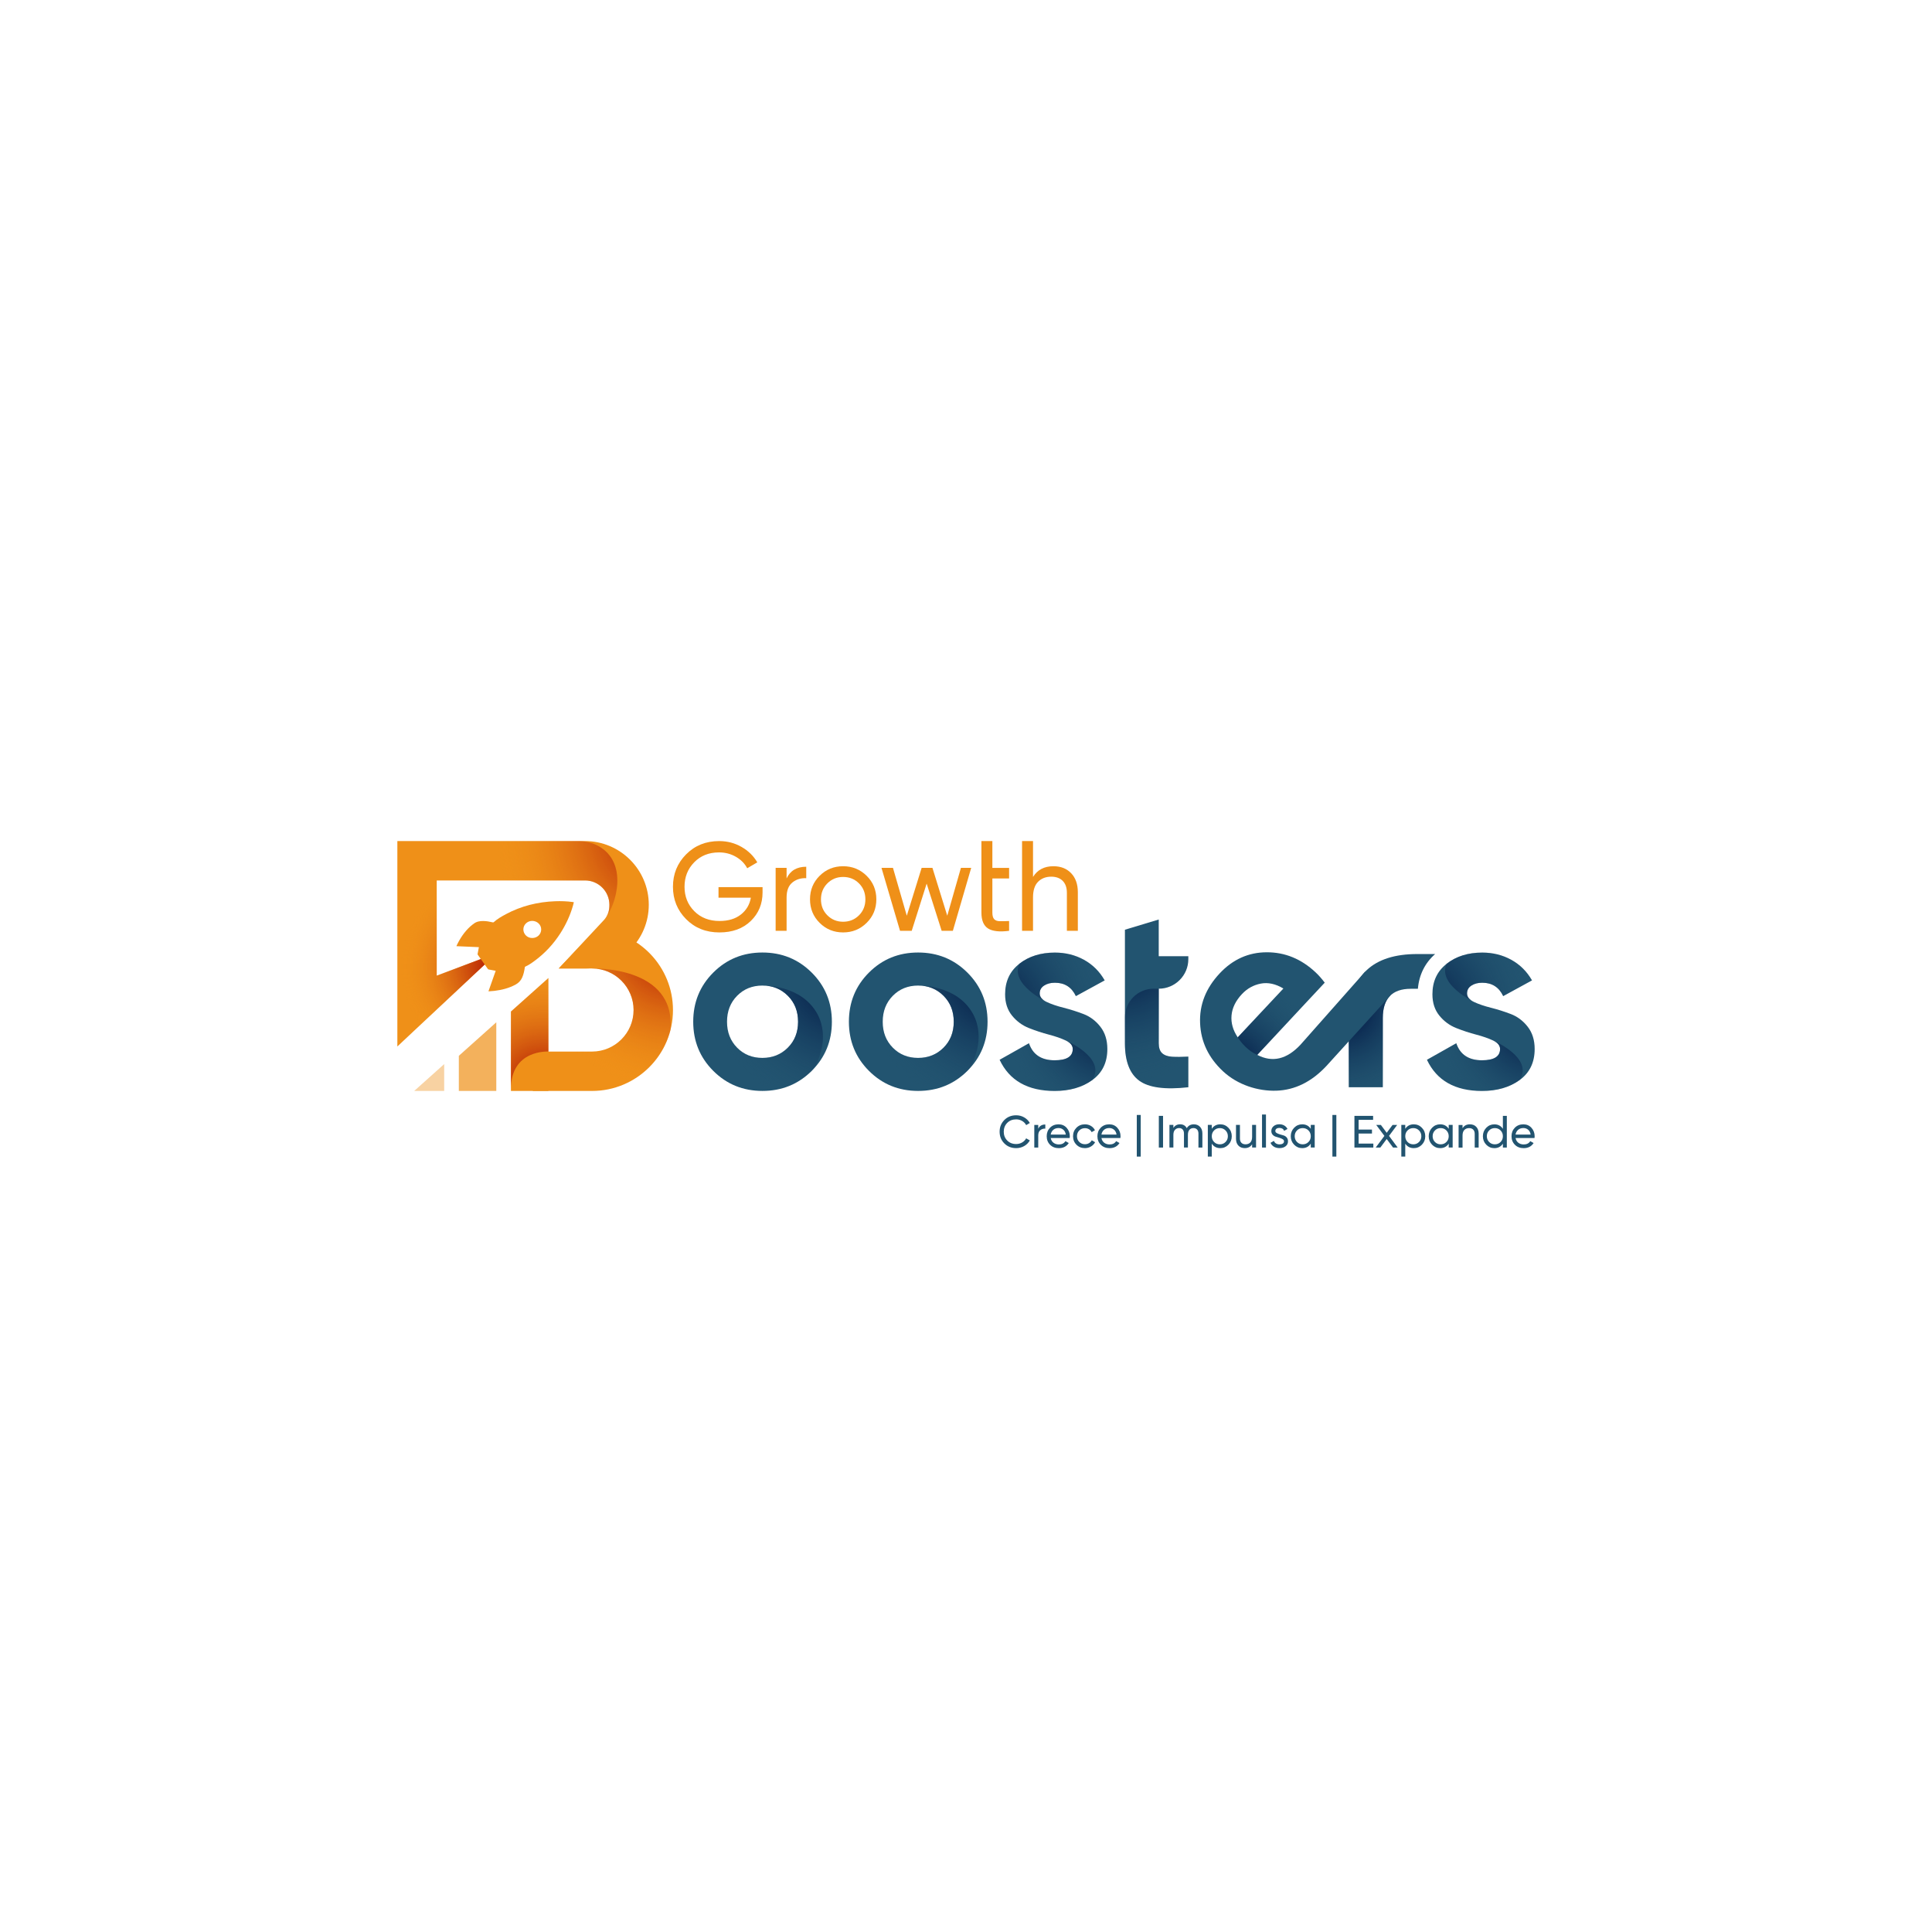 <?xml version="1.0" encoding="utf-8"?>
<!-- Generator: Adobe Illustrator 26.1.0, SVG Export Plug-In . SVG Version: 6.00 Build 0)  -->
<svg version="1.1" id="Layer_1" xmlns="http://www.w3.org/2000/svg" xmlns:xlink="http://www.w3.org/1999/xlink" x="0px" y="0px"
	 viewBox="0 0 1000 1000" style="enable-background:new 0 0 1000 1000;" xml:space="preserve">
<style type="text/css">
	.st0{fill:#001235;}
	.st1{fill:#EF9018;}
	.st2{fill:url(#SVGID_1_);}
	.st3{opacity:0.7;fill:#EF9018;}
	.st4{opacity:0.4;fill:#EF9018;}
	.st5{fill:url(#SVGID_00000114075760018614094370000008520645214266433940_);}
	.st6{fill:url(#SVGID_00000160884150116035257410000017156182533994239662_);}
	.st7{fill:url(#SVGID_00000032611250723211755260000001696614225124859800_);}
	.st8{fill:url(#SVGID_00000004518692492518728640000016788945202747492518_);}
	.st9{fill:url(#SVGID_00000103264438024005583710000011384331187842789267_);}
	.st10{fill:url(#SVGID_00000101092177391951719340000009424371112732246428_);}
	.st11{fill:url(#SVGID_00000136371629603478753050000000434334044275414959_);}
	.st12{fill:#FFFFFF;}
	.st13{fill:url(#SVGID_00000158711933191813214600000005410557397814563206_);}
	.st14{fill:url(#SVGID_00000124880790282357229840000003165079980223810978_);}
	.st15{fill:url(#SVGID_00000171681945895319879040000010111378382164577675_);}
	.st16{fill:url(#SVGID_00000142871124946901300560000002046533065571885704_);}
	.st17{fill:url(#SVGID_00000027567335346073366350000005536949697538854303_);}
	.st18{fill:url(#SVGID_00000033350553421248869830000006397751083091146922_);}
	.st19{fill:url(#SVGID_00000084500816402905040010000014473657684820318910_);}
	.st20{fill:url(#SVGID_00000142170919685116783280000007905629714586165141_);}
	.st21{fill:url(#SVGID_00000119084551514934227030000006841223083024808588_);}
	.st22{fill:url(#SVGID_00000075132608245032833970000002011839050302967983_);}
	.st23{fill:url(#SVGID_00000025414939589259119950000006674710851187623861_);}
	.st24{fill:url(#SVGID_00000036958956701340788000000015048359248585542078_);}
	.st25{fill:url(#SVGID_00000064312943941224153080000002954176171352809138_);}
	.st26{fill:#225470;}
	.st27{fill:url(#SVGID_00000072982107980718224010000002452293323715447206_);}
	.st28{fill:url(#SVGID_00000078030478415487397040000016628383064310011820_);}
	.st29{fill:url(#SVGID_00000062877840635218627200000005396971694656816262_);}
	.st30{fill:url(#SVGID_00000156554631658054461080000007890024739622582975_);}
	.st31{fill:url(#SVGID_00000098197666349203249510000010224183771718063540_);}
	.st32{fill:url(#SVGID_00000055689587307401259940000006014172197360658309_);}
	.st33{fill:url(#SVGID_00000181057309473878860440000014700566488231704764_);}
	.st34{fill:url(#SVGID_00000039825133140516714880000002485046977346042500_);}
	.st35{fill:url(#SVGID_00000085930665362543755420000016120357543386328206_);}
	.st36{fill:url(#SVGID_00000016060410563969261960000011929491961318055855_);}
	.st37{fill:url(#SVGID_00000013169809620539494870000011335152854895811203_);}
	.st38{fill:url(#SVGID_00000170989185569286734680000004685018532959709107_);}
	.st39{fill:url(#SVGID_00000101074092197733897240000005692862850342385536_);}
</style>
<g>
	<g>
		<g>
			<g>
				<path class="st26" d="M420.13,554.28c-6.97,6.92-15.47,10.38-25.5,10.38c-10.04,0-18.52-3.46-25.44-10.38
					c-6.92-6.92-10.38-15.4-10.38-25.44c0-10.04,3.46-18.52,10.38-25.44c6.92-6.92,15.4-10.38,25.44-10.38
					c10.04,0,18.54,3.46,25.5,10.38c6.96,6.92,10.45,15.4,10.45,25.44C430.58,538.88,427.09,547.36,420.13,554.28z M381.53,542.28
					c3.48,3.53,7.85,5.29,13.09,5.29c5.24,0,9.63-1.76,13.16-5.29c3.53-3.53,5.29-8,5.29-13.43c0-5.43-1.76-9.9-5.29-13.43
					c-3.53-3.53-7.91-5.29-13.16-5.29c-5.25,0-9.61,1.76-13.09,5.29c-3.48,3.53-5.22,8-5.22,13.43
					C376.31,534.27,378.05,538.75,381.53,542.28z"/>
			</g>
			<g>
				<path class="st26" d="M538.15,514.2c0,1.81,1.2,3.28,3.6,4.41c2.39,1.13,5.31,2.12,8.75,2.99c3.44,0.86,6.87,1.95,10.31,3.26
					c3.43,1.31,6.35,3.5,8.75,6.58c2.4,3.08,3.6,6.92,3.6,11.53c0,6.96-2.6,12.32-7.8,16.08c-5.2,3.75-11.69,5.63-19.47,5.63
					c-13.93,0-23.43-5.38-28.49-16.14l15.19-8.55c1.99,5.88,6.42,8.82,13.3,8.82c6.24,0,9.36-1.95,9.36-5.83
					c0-1.81-1.2-3.28-3.6-4.41c-2.4-1.13-5.31-2.15-8.75-3.05c-3.44-0.9-6.87-2.03-10.31-3.39c-3.44-1.36-6.36-3.5-8.75-6.44
					c-2.4-2.94-3.6-6.62-3.6-11.05c0-6.69,2.46-11.96,7.39-15.8c4.93-3.84,11.06-5.77,18.39-5.77c5.52,0,10.53,1.24,15.05,3.73
					c4.52,2.49,8.09,6.04,10.72,10.65l-14.92,8.14c-2.17-4.61-5.79-6.92-10.85-6.92c-2.26,0-4.14,0.5-5.63,1.49
					C538.9,511.12,538.15,512.48,538.15,514.2z"/>
			</g>
			<g>
				<path class="st26" d="M599.77,511.75v28.21c0,2.36,0.58,4.08,1.75,5.16c1.18,1.08,2.9,1.69,5.16,1.83
					c2.25,0.13,5.06,0.12,8.41-0.06v15.87c-12.03,1.35-20.51,0.22-25.44-3.4c-4.93-3.62-7.39-10.08-7.39-19.4v-58.74l17.5-5.28
					v18.99h15.32v1.5C615.09,504.89,608.23,511.75,599.77,511.75z"/>
			</g>
			<path class="st26" d="M742.83,493.81h-9.24c-23.07,0-34.93,11.08-35.45,33.37v35.58h17.6v-35.84c0-10.04,4.82-15.12,14.47-15.12
				h3.69C734.51,504.58,737.56,498.43,742.83,493.81z"/>
			<g>
				<path class="st26" d="M686.54,551.76c-7.66,8.19-16.28,12.45-25.87,12.78c-9.59,0.32-20.14-3.03-27.67-10.07
					c-7.47-6.98-11.41-15.24-11.83-24.8c-0.42-9.55,2.95-18.16,10.11-25.82c6.79-7.27,14.91-10.92,24.35-10.95
					c9.44-0.03,17.86,3.41,25.26,10.33c1.65,1.54,3.25,3.35,4.79,5.4L650.76,546c7.82,4.09,15.28,2.33,22.38-5.27l33.45-37.79
					l12.97,12.43L686.54,551.76z M640.66,536.93l23.62-25.28c-4.05-2.42-7.97-3.27-11.75-2.53c-3.78,0.74-7.03,2.56-9.75,5.47
					c-3.21,3.44-4.99,7.1-5.34,10.98C637.1,529.45,638.17,533.24,640.66,536.93z"/>
			</g>
			<radialGradient id="SVGID_1_" cx="436.875" cy="504.24" r="72.576" gradientUnits="userSpaceOnUse">
				<stop  offset="0.105" style="stop-color:#001543"/>
				<stop  offset="1" style="stop-color:#225470;stop-opacity:0"/>
			</radialGradient>
			<path class="st2" d="M425.04,543.79c-0.99,3.81-2.54,8.14-4.83,10.42c-0.02,0.02-0.05,0.05-0.07,0.07
				c-6.97,6.91-15.47,10.38-25.51,10.38c-10.03,0-18.51-3.47-25.43-10.38c-1.76-1.76-3.3-3.63-4.61-5.59l14.11-10.2
				c0.77,1.36,1.7,2.63,2.85,3.79c3.48,3.52,7.84,5.28,13.08,5.28s9.64-1.76,13.16-5.28c3.53-3.53,5.29-8.01,5.29-13.44
				s-1.76-9.9-5.29-13.43c-3.52-3.53-7.91-5.29-13.16-5.29c0,0,20.17-0.72,28.53,14.89C426.22,530.75,426.68,537.5,425.04,543.79z"
				/>
			<g>
				<path class="st26" d="M500.71,554.28c-6.97,6.92-15.47,10.38-25.5,10.38c-10.04,0-18.52-3.46-25.44-10.38
					c-6.92-6.92-10.38-15.4-10.38-25.44c0-10.04,3.46-18.52,10.38-25.44c6.92-6.92,15.4-10.38,25.44-10.38
					c10.04,0,18.54,3.46,25.5,10.38c6.96,6.92,10.45,15.4,10.45,25.44C511.16,538.88,507.67,547.36,500.71,554.28z M462.12,542.28
					c3.48,3.53,7.85,5.29,13.09,5.29c5.24,0,9.63-1.76,13.16-5.29c3.53-3.53,5.29-8,5.29-13.43c0-5.43-1.76-9.9-5.29-13.43
					c-3.53-3.53-7.91-5.29-13.16-5.29c-5.25,0-9.61,1.76-13.09,5.29c-3.48,3.53-5.22,8-5.22,13.43
					C456.89,534.27,458.63,538.75,462.12,542.28z"/>
			</g>
			
				<radialGradient id="SVGID_00000036237890460618113290000008234086336965561002_" cx="517.456" cy="504.24" r="72.576" gradientUnits="userSpaceOnUse">
				<stop  offset="0.105" style="stop-color:#001543"/>
				<stop  offset="1" style="stop-color:#225470;stop-opacity:0"/>
			</radialGradient>
			<path style="fill:url(#SVGID_00000036237890460618113290000008234086336965561002_);" d="M505.62,543.79
				c-0.99,3.81-2.54,8.14-4.83,10.42c-0.02,0.02-0.05,0.05-0.07,0.07c-6.97,6.91-15.47,10.38-25.51,10.38
				c-10.03,0-18.51-3.47-25.43-10.38c-1.76-1.76-3.3-3.63-4.61-5.59l14.11-10.2c0.77,1.36,1.7,2.63,2.85,3.79
				c3.48,3.52,7.84,5.28,13.08,5.28s9.64-1.76,13.16-5.28c3.53-3.53,5.29-8.01,5.29-13.44s-1.76-9.9-5.29-13.43
				c-3.52-3.53-7.91-5.29-13.16-5.29c0,0,20.17-0.72,28.53,14.89C506.8,530.75,507.26,537.5,505.62,543.79z"/>
			
				<radialGradient id="SVGID_00000168817807597740991470000010890291874293604228_" cx="574.145" cy="527.908" r="54.582" gradientUnits="userSpaceOnUse">
				<stop  offset="0.105" style="stop-color:#001543"/>
				<stop  offset="1" style="stop-color:#225470;stop-opacity:0"/>
			</radialGradient>
			<path style="fill:url(#SVGID_00000168817807597740991470000010890291874293604228_);" d="M551.65,538.55
				c2.4,1.13,3.6,2.6,3.6,4.41c0,3.89-3.12,5.83-9.36,5.83c-6.87,0-11.31-2.94-13.3-8.82l-15.19,8.55
				c5.06,10.76,14.56,16.14,28.49,16.14c7.78,0,14.26-1.88,19.47-5.63C572.88,547.55,551.65,538.55,551.65,538.55z"/>
			
				<radialGradient id="SVGID_00000083079767472198329530000014357837369925658500_" cx="506.525" cy="524.256" r="68.267" gradientUnits="userSpaceOnUse">
				<stop  offset="0.105" style="stop-color:#001543"/>
				<stop  offset="1" style="stop-color:#225470;stop-opacity:0"/>
			</radialGradient>
			<path style="fill:url(#SVGID_00000083079767472198329530000014357837369925658500_);" d="M541.75,518.6
				c-2.4-1.13-3.6-2.6-3.6-4.41c0-1.72,0.75-3.07,2.24-4.07c1.49-0.99,3.37-1.49,5.63-1.49c5.06,0,8.68,2.31,10.85,6.92l14.92-8.14
				c-2.62-4.61-6.2-8.16-10.72-10.65c-4.52-2.49-9.54-3.73-15.05-3.73c-7.33,0-13.45,1.92-18.39,5.77
				C522.61,509.49,541.75,518.6,541.75,518.6z"/>
			<g>
				<path class="st26" d="M759.33,514.2c0,1.81,1.2,3.28,3.6,4.41c2.39,1.13,5.31,2.12,8.75,2.99c3.44,0.86,6.87,1.95,10.31,3.26
					c3.43,1.31,6.35,3.5,8.75,6.58c2.4,3.08,3.6,6.92,3.6,11.53c0,6.96-2.6,12.32-7.8,16.08c-5.2,3.75-11.69,5.63-19.47,5.63
					c-13.93,0-23.43-5.38-28.49-16.14l15.19-8.55c1.99,5.88,6.42,8.82,13.3,8.82c6.24,0,9.36-1.95,9.36-5.83
					c0-1.81-1.2-3.28-3.6-4.41c-2.4-1.13-5.31-2.15-8.75-3.05c-3.44-0.9-6.87-2.03-10.31-3.39c-3.44-1.36-6.36-3.5-8.75-6.44
					c-2.4-2.94-3.6-6.62-3.6-11.05c0-6.69,2.46-11.96,7.39-15.8c4.93-3.84,11.06-5.77,18.39-5.77c5.52,0,10.53,1.24,15.05,3.73
					c4.52,2.49,8.09,6.04,10.72,10.65l-14.92,8.14c-2.17-4.61-5.79-6.92-10.85-6.92c-2.26,0-4.14,0.5-5.63,1.49
					C760.08,511.12,759.33,512.48,759.33,514.2z"/>
			</g>
			
				<radialGradient id="SVGID_00000044897813157132264450000000033422268857129399_" cx="795.324" cy="527.908" r="54.582" gradientUnits="userSpaceOnUse">
				<stop  offset="0.105" style="stop-color:#001543"/>
				<stop  offset="1" style="stop-color:#225470;stop-opacity:0"/>
			</radialGradient>
			<path style="fill:url(#SVGID_00000044897813157132264450000000033422268857129399_);" d="M772.83,538.55
				c2.4,1.13,3.6,2.6,3.6,4.41c0,3.89-3.12,5.83-9.36,5.83c-6.87,0-11.31-2.94-13.3-8.82l-15.19,8.55
				c5.06,10.76,14.56,16.14,28.49,16.14c7.78,0,14.26-1.88,19.47-5.63C794.06,547.55,772.83,538.55,772.83,538.55z"/>
			
				<radialGradient id="SVGID_00000009576381374294132130000000086201399241412018_" cx="727.703" cy="524.256" r="68.267" gradientUnits="userSpaceOnUse">
				<stop  offset="0.105" style="stop-color:#001543"/>
				<stop  offset="1" style="stop-color:#225470;stop-opacity:0"/>
			</radialGradient>
			<path style="fill:url(#SVGID_00000009576381374294132130000000086201399241412018_);" d="M762.93,518.6
				c-2.4-1.13-3.6-2.6-3.6-4.41c0-1.72,0.75-3.07,2.24-4.07c1.49-0.99,3.37-1.49,5.63-1.49c5.06,0,8.68,2.31,10.85,6.92l14.92-8.14
				c-2.62-4.61-6.2-8.16-10.72-10.65c-4.52-2.49-9.54-3.73-15.05-3.73c-7.33,0-13.45,1.92-18.39,5.77
				C743.78,509.49,762.93,518.6,762.93,518.6z"/>
			
				<radialGradient id="SVGID_00000181766563981580421470000007352721982892150693_" cx="693.97" cy="520.74" r="53.461" gradientUnits="userSpaceOnUse">
				<stop  offset="0.105" style="stop-color:#001543"/>
				<stop  offset="1" style="stop-color:#225470;stop-opacity:0"/>
			</radialGradient>
			<path style="fill:url(#SVGID_00000181766563981580421470000007352721982892150693_);" d="M698.13,538.98v23.78h17.6v-35.84
				c0-4.85,1.14-8.53,3.39-11.05L698.13,538.98z"/>
			
				<radialGradient id="SVGID_00000159457331053101498120000018176711365069278860_" cx="633.517" cy="554.55" r="52.634" gradientUnits="userSpaceOnUse">
				<stop  offset="0.105" style="stop-color:#001543"/>
				<stop  offset="1" style="stop-color:#225470;stop-opacity:0"/>
			</radialGradient>
			<path style="fill:url(#SVGID_00000159457331053101498120000018176711365069278860_);" d="M640.66,536.93c0,0,3.74,6.33,10.1,9.06
				l34.92-37.37l-21.4,3.03L640.66,536.93z"/>
			
				<radialGradient id="SVGID_00000070079339374257687490000001257338572973626295_" cx="579.826" cy="489.995" r="70.885" gradientUnits="userSpaceOnUse">
				<stop  offset="0.105" style="stop-color:#001543"/>
				<stop  offset="1" style="stop-color:#225470;stop-opacity:0"/>
			</radialGradient>
			<path style="fill:url(#SVGID_00000070079339374257687490000001257338572973626295_);" d="M615.09,546.89v15.87
				c-12.03,1.35-20.51,0.22-25.44-3.4c-4.93-3.62-7.39-10.08-7.39-19.4v-13.35c0-8.22,6.66-14.86,14.86-14.86h2.64v28.21
				c0,2.36,0.58,4.08,1.75,5.16c1.18,1.08,2.9,1.69,5.16,1.83C608.93,547.09,611.74,547.08,615.09,546.89z"/>
		</g>
		<g>
			<g>
				<path class="st1" d="M371.9,464.65h16.74c-0.61,3.56-2.32,6.46-5.15,8.7c-2.82,2.24-6.51,3.35-11.07,3.35
					c-5.34,0-9.7-1.69-13.06-5.08c-3.37-3.39-5.05-7.6-5.05-12.64c0-5.04,1.67-9.26,5.02-12.67c3.34-3.41,7.62-5.11,12.83-5.11
					c3.17,0,6.07,0.75,8.7,2.25c2.63,1.5,4.59,3.49,5.9,5.96l5.21-3.06c-1.91-3.3-4.63-5.96-8.14-7.98
					c-3.52-2.02-7.38-3.03-11.6-3.03c-6.86,0-12.56,2.29-17.1,6.87c-4.54,4.58-6.81,10.17-6.81,16.77c0,6.6,2.27,12.19,6.81,16.77
					c4.54,4.58,10.28,6.87,17.23,6.87c6.73,0,12.14-1.96,16.22-5.9c4.08-3.93,6.12-8.87,6.12-14.82v-2.74h-22.8V464.65z"/>
				<path class="st1" d="M407.14,454.68v-5.47h-5.67v32.57h5.67v-17.26c0-3.56,1-6.14,3-7.75c2-1.61,4.39-2.35,7.17-2.22v-5.93
					C412.4,448.63,409.01,450.65,407.14,454.68z"/>
				<path class="st1" d="M436.39,448.36c-4.78,0-8.83,1.65-12.15,4.95c-3.32,3.3-4.98,7.36-4.98,12.18s1.66,8.88,4.98,12.18
					c3.32,3.3,7.37,4.95,12.15,4.95c4.78,0,8.84-1.65,12.18-4.95c3.34-3.3,5.02-7.36,5.02-12.18s-1.67-8.88-5.02-12.18
					C445.23,450.02,441.17,448.36,436.39,448.36z M444.6,473.77c-2.21,2.21-4.95,3.32-8.21,3.32c-3.21,0-5.93-1.11-8.14-3.32
					c-2.22-2.22-3.32-4.97-3.32-8.27c0-3.3,1.11-6.06,3.32-8.27c2.22-2.22,4.93-3.32,8.14-3.32c3.26,0,5.99,1.11,8.21,3.32
					c2.22,2.21,3.32,4.97,3.32,8.27C447.92,468.8,446.82,471.56,444.6,473.77z"/>
				<polygon class="st1" points="490.3,473.97 482.63,449.21 477.04,449.21 469.36,473.97 462.2,449.21 456.26,449.21 
					465.85,481.78 471.91,481.78 479.63,457.36 487.4,481.78 493.2,481.78 502.69,449.21 497.37,449.21 				"/>
				<path class="st1" d="M513.65,435.34h-5.67v37c0,4.04,1.15,6.79,3.45,8.24c2.3,1.45,5.93,1.86,10.88,1.21v-5.08
					c-1.91,0.09-3.52,0.12-4.82,0.1c-1.3-0.02-2.27-0.37-2.9-1.04c-0.63-0.67-0.94-1.81-0.94-3.42v-17.65h8.66v-5.47h-8.66V435.34z"
					/>
				<path class="st1" d="M554.43,451.98c-2.3-2.41-5.36-3.62-9.19-3.62c-4.73,0-8.25,1.85-10.55,5.54v-18.57h-5.67v46.45h5.67
					v-17.26c0-3.65,0.87-6.35,2.61-8.11c1.74-1.76,4.02-2.64,6.84-2.64c2.52,0,4.49,0.73,5.93,2.18c1.43,1.46,2.15,3.51,2.15,6.16
					v19.67h5.67v-20C557.88,457.66,556.73,454.39,554.43,451.98z"/>
			</g>
		</g>
		<g>
			<path class="st1" d="M302.82,435.34h-97.15v106.31l51.66-48.45L226.05,505v-49.28h76.77c6.95,0,12.6,5.65,12.6,12.6
				c0,2.88-0.6,5.23-2.62,7.66l-23.6,25.31h13.63c18.18,0,32.98-14.79,32.98-32.98S321,435.34,302.82,435.34z"/>
			
				<radialGradient id="SVGID_00000096756504548135751240000006055384051015778708_" cx="258.356" cy="500.274" r="50.87" gradientUnits="userSpaceOnUse">
				<stop  offset="0" style="stop-color:#A70000"/>
				<stop  offset="1" style="stop-color:#EF9018;stop-opacity:0"/>
			</radialGradient>
			<polygon style="fill:url(#SVGID_00000096756504548135751240000006055384051015778708_);" points="226.05,505 226.05,463.94 
				205.67,459.62 205.67,541.65 257.33,493.2 			"/>
			<path class="st1" d="M308.63,480.97l-19.43,20.32h17.25c11.85,0,21.5,9.64,21.5,21.5s-9.64,21.5-21.5,21.5h-30.67v20.38h30.67
				c23.09,0,41.88-18.79,41.88-41.88C348.32,500.43,330.7,482.11,308.63,480.97z"/>
			<path class="st1" d="M296.55,466.9c-3.06-0.43-6.13-0.54-9.22-0.42c-9.02,0.34-17.53,2.45-25.43,6.67
				c-2.26,1.21-4.49,2.47-6.38,4.2c-0.1,0.09-0.33,0.1-0.48,0.06c-1.61-0.38-3.23-0.68-4.89-0.69c-1.74-0.02-3.4,0.24-4.82,1.29
				c-0.66,0.49-1.31,0.98-1.92,1.53c-3.09,2.82-5.32,6.2-7.06,9.91c-0.04,0.08-0.06,0.17-0.1,0.29c3.89,0.17,7.74,0.34,11.62,0.51
				c-0.23,1.19-0.46,2.32-0.66,3.45c-0.03,0.15-0.01,0.36,0.08,0.48c1.74,2.46,3.49,4.92,5.24,7.37c0.09,0.12,0.28,0.22,0.44,0.26
				c0.8,0.16,1.61,0.3,2.41,0.45c0.38,0.07,0.76,0.14,1.19,0.22c-1.25,3.55-2.49,7.06-3.74,10.61c0.19,0,0.32,0.01,0.45,0
				c0.88-0.07,1.76-0.12,2.64-0.22c3.86-0.47,7.57-1.4,10.98-3.27c1.53-0.84,2.62-2,3.33-3.54c0.79-1.71,1.15-3.52,1.41-5.36
				c0.02-0.14,0.11-0.32,0.23-0.37c1.8-0.79,3.38-1.91,4.93-3.06c5.32-3.93,9.7-8.68,13.22-14.16c2.88-4.49,5.1-9.26,6.55-14.35
				c0.16-0.57,0.3-1.15,0.45-1.76C296.82,466.95,296.69,466.92,296.55,466.9z M280.03,481.98c-0.51,2.44-2.96,3.95-5.55,3.43
				c-2.41-0.48-4-2.87-3.49-5.24c0.51-2.38,2.94-3.92,5.41-3.43C278.93,477.24,280.54,479.55,280.03,481.98z"/>
			<g>
				<g>
					<polygon class="st1" points="264.46,564.66 283.85,564.66 283.85,506.22 264.46,523.57 					"/>
					<polygon class="st3" points="237.49,546.49 237.49,564.66 256.88,564.66 256.88,529.14 					"/>
					<polygon class="st4" points="214.4,564.66 229.91,564.66 229.91,550.78 					"/>
				</g>
			</g>
			
				<radialGradient id="SVGID_00000170246324879272585160000002267642808027685779_" cx="281.212" cy="562.845" r="62.645" gradientUnits="userSpaceOnUse">
				<stop  offset="0" style="stop-color:#A70000"/>
				<stop  offset="1" style="stop-color:#EF9018;stop-opacity:0"/>
			</radialGradient>
			<path style="fill:url(#SVGID_00000170246324879272585160000002267642808027685779_);" d="M264.46,523.57v40.1
				c0-20.57,19.39-19.39,19.39-19.39v-38.06L264.46,523.57z"/>
			
				<radialGradient id="SVGID_00000015341836632818070960000010825575379565862034_" cx="343.062" cy="431.21" r="85.891" gradientUnits="userSpaceOnUse">
				<stop  offset="0" style="stop-color:#A70000"/>
				<stop  offset="1" style="stop-color:#EF9018;stop-opacity:0"/>
			</radialGradient>
			<path style="fill:url(#SVGID_00000015341836632818070960000010825575379565862034_);" d="M313.16,475.53
				c1.74-2.29,2.26-4.54,2.26-7.25c-0.01-6.94-5.66-12.56-12.6-12.56h-76.77v25.26h-20.39v-45.63h93.63c3.58,0,7.16,0.77,10.31,2.48
				C325.28,446.35,319.16,468.17,313.16,475.53z"/>
		</g>
		
			<radialGradient id="SVGID_00000089571826445160357400000014503026601106078367_" cx="348.697" cy="488.282" r="75.878" gradientUnits="userSpaceOnUse">
			<stop  offset="0" style="stop-color:#A70000"/>
			<stop  offset="1" style="stop-color:#EF9018;stop-opacity:0"/>
		</radialGradient>
		<path style="fill:url(#SVGID_00000089571826445160357400000014503026601106078367_);" d="M306.44,501.29
			c11.85,0,21.5,9.64,21.5,21.5c0,11.85-9.64,21.5-21.5,21.5h-30.67v20.38h30.67c19.5,0,35.92-13.39,40.56-31.46
			C350.05,499.67,306.44,501.29,306.44,501.29z"/>
	</g>
	<g>
		<path class="st26" d="M525.97,594.27c-2.48,0-4.53-0.82-6.15-2.46s-2.42-3.65-2.42-6.04c0-2.39,0.81-4.4,2.42-6.04
			c1.62-1.64,3.67-2.46,6.15-2.46c1.5,0,2.88,0.36,4.13,1.08c1.26,0.72,2.24,1.69,2.94,2.91l-1.9,1.1c-0.47-0.91-1.17-1.63-2.1-2.17
			c-0.93-0.54-1.96-0.81-3.08-0.81c-1.89,0-3.43,0.61-4.63,1.83c-1.19,1.22-1.79,2.74-1.79,4.57c0,1.81,0.6,3.33,1.79,4.54
			c1.19,1.22,2.74,1.83,4.63,1.83c1.12,0,2.15-0.27,3.08-0.81c0.93-0.54,1.63-1.25,2.1-2.14l1.9,1.08
			c-0.69,1.22-1.66,2.19-2.93,2.92C528.85,593.91,527.47,594.27,525.97,594.27z"/>
		<path class="st26" d="M537.4,584.22c0.67-1.45,1.89-2.18,3.65-2.18v2.13c-1-0.05-1.86,0.22-2.58,0.8
			c-0.72,0.58-1.08,1.51-1.08,2.79v6.21h-2.04v-11.71h2.04V584.22z"/>
		<path class="st26" d="M543.85,589.05c0.2,1.05,0.68,1.86,1.44,2.44c0.76,0.58,1.69,0.87,2.8,0.87c1.55,0,2.67-0.57,3.37-1.71
			l1.73,0.98c-1.14,1.77-2.86,2.65-5.15,2.65c-1.86,0-3.37-0.58-4.53-1.75c-1.16-1.16-1.74-2.64-1.74-4.42
			c0-1.76,0.57-3.23,1.71-4.4c1.14-1.17,2.62-1.76,4.43-1.76c1.72,0,3.12,0.61,4.2,1.82c1.09,1.21,1.63,2.67,1.63,4.37
			c0,0.3-0.02,0.6-0.07,0.91H543.85z M547.9,583.87c-1.09,0-2,0.31-2.72,0.92c-0.72,0.62-1.16,1.44-1.34,2.47h7.82
			c-0.17-1.11-0.61-1.95-1.31-2.53S548.84,583.87,547.9,583.87z"/>
		<path class="st26" d="M561.56,594.27c-1.77,0-3.23-0.59-4.4-1.77c-1.17-1.18-1.76-2.64-1.76-4.39s0.59-3.21,1.76-4.39
			c1.17-1.18,2.64-1.77,4.4-1.77c1.16,0,2.19,0.28,3.12,0.83c0.92,0.55,1.61,1.3,2.06,2.24l-1.71,0.98c-0.3-0.62-0.75-1.12-1.37-1.5
			c-0.62-0.38-1.32-0.56-2.1-0.56c-1.17,0-2.15,0.4-2.94,1.19c-0.79,0.8-1.18,1.79-1.18,2.98c0,1.17,0.39,2.16,1.18,2.95
			c0.79,0.8,1.77,1.19,2.94,1.19c0.78,0,1.48-0.18,2.11-0.55c0.62-0.37,1.1-0.86,1.43-1.49l1.73,1.01c-0.5,0.92-1.22,1.66-2.16,2.21
			C563.73,593.99,562.7,594.27,561.56,594.27z"/>
		<path class="st26" d="M570.11,589.05c0.2,1.05,0.68,1.86,1.44,2.44c0.76,0.58,1.69,0.87,2.8,0.87c1.55,0,2.67-0.57,3.37-1.71
			l1.73,0.98c-1.14,1.77-2.86,2.65-5.15,2.65c-1.86,0-3.37-0.58-4.53-1.75c-1.16-1.16-1.75-2.64-1.75-4.42
			c0-1.76,0.57-3.23,1.71-4.4c1.14-1.17,2.62-1.76,4.43-1.76c1.72,0,3.12,0.61,4.2,1.82c1.09,1.21,1.63,2.67,1.63,4.37
			c0,0.3-0.02,0.6-0.07,0.91H570.11z M574.16,583.87c-1.09,0-2,0.31-2.72,0.92c-0.72,0.62-1.16,1.44-1.34,2.47h7.82
			c-0.17-1.11-0.61-1.95-1.31-2.53S575.1,583.87,574.16,583.87z"/>
		<path class="st26" d="M588.4,598.65V577.1h2.04v21.55H588.4z"/>
		<path class="st26" d="M599.81,577.57h2.18v16.4h-2.18V577.57z"/>
		<path class="st26" d="M617.94,581.95c1.31,0,2.37,0.43,3.19,1.28c0.81,0.85,1.22,2,1.22,3.45v7.29h-2.04v-7.22
			c0-0.91-0.23-1.61-0.7-2.11c-0.47-0.5-1.09-0.75-1.87-0.75c-0.88,0-1.57,0.29-2.1,0.88c-0.52,0.59-0.78,1.48-0.78,2.68v6.51h-2.04
			v-7.22c0-0.91-0.22-1.61-0.67-2.11c-0.45-0.5-1.05-0.75-1.82-0.75c-0.86,0-1.57,0.3-2.14,0.89c-0.57,0.59-0.85,1.48-0.85,2.67
			v6.51h-2.04v-11.71h2.04v1.57c0.8-1.25,1.96-1.87,3.49-1.87c1.58,0,2.73,0.66,3.44,1.99C615.07,582.61,616.3,581.95,617.94,581.95
			z"/>
		<path class="st26" d="M631.64,581.95c1.64,0,3.04,0.6,4.19,1.79c1.16,1.2,1.73,2.65,1.73,4.37s-0.58,3.17-1.73,4.37
			c-1.16,1.19-2.55,1.79-4.19,1.79c-1.94,0-3.41-0.77-4.43-2.32v6.7h-2.04v-16.4h2.04v2.01
			C628.23,582.72,629.71,581.95,631.64,581.95z M631.39,592.3c1.17,0,2.16-0.4,2.95-1.21c0.8-0.8,1.2-1.8,1.2-2.99
			s-0.4-2.18-1.2-2.99c-0.8-0.8-1.78-1.21-2.95-1.21c-1.19,0-2.18,0.4-2.98,1.21c-0.8,0.8-1.19,1.8-1.19,2.99s0.4,2.18,1.19,2.99
			C629.21,591.9,630.2,592.3,631.39,592.3z"/>
		<path class="st26" d="M648.09,582.25h2.04v11.71h-2.04v-1.69c-0.83,1.33-2.09,1.99-3.8,1.99c-1.37,0-2.47-0.43-3.3-1.3
			c-0.83-0.87-1.24-2.04-1.24-3.53v-7.19h2.04v7.07c0,0.95,0.26,1.69,0.77,2.21c0.52,0.52,1.23,0.78,2.13,0.78
			c1.01,0,1.84-0.32,2.46-0.95c0.62-0.63,0.94-1.6,0.94-2.92V582.25z"/>
		<path class="st26" d="M653.22,593.97v-17.1h2.04v17.1H653.22z"/>
		<path class="st26" d="M660.11,585.38c0,0.44,0.23,0.8,0.69,1.07c0.46,0.27,1.01,0.49,1.64,0.68c0.64,0.19,1.28,0.38,1.92,0.56
			c0.64,0.19,1.19,0.54,1.63,1.06c0.45,0.52,0.67,1.19,0.67,2c0,1.06-0.41,1.91-1.23,2.55c-0.82,0.64-1.87,0.96-3.15,0.96
			c-1.14,0-2.12-0.25-2.93-0.75c-0.81-0.5-1.39-1.16-1.73-1.99l1.76-1.01c0.19,0.56,0.54,1.01,1.05,1.33
			c0.52,0.33,1.13,0.49,1.85,0.49c0.67,0,1.23-0.13,1.66-0.39c0.44-0.26,0.66-0.66,0.66-1.2c0-0.45-0.23-0.81-0.68-1.09
			c-0.45-0.27-1-0.5-1.63-0.7c-0.64-0.19-1.28-0.38-1.92-0.58c-0.64-0.19-1.19-0.54-1.65-1.04c-0.45-0.5-0.68-1.14-0.68-1.92
			c0-1.01,0.39-1.85,1.18-2.51c0.79-0.66,1.78-0.98,2.96-0.98c0.95,0,1.8,0.21,2.54,0.64c0.74,0.43,1.3,1.03,1.68,1.79l-1.71,0.96
			c-0.42-1-1.26-1.5-2.51-1.5c-0.58,0-1.07,0.13-1.48,0.4C660.31,584.52,660.11,584.89,660.11,585.38z"/>
		<path class="st26" d="M678.45,582.25h2.04v11.71h-2.04v-2.01c-1.02,1.55-2.49,2.32-4.43,2.32c-1.64,0-3.04-0.6-4.19-1.79
			c-1.16-1.2-1.73-2.65-1.73-4.37s0.58-3.17,1.73-4.37c1.16-1.2,2.55-1.79,4.19-1.79c1.94,0,3.41,0.77,4.43,2.32V582.25z
			 M674.28,592.3c1.19,0,2.18-0.4,2.98-1.21c0.8-0.8,1.19-1.8,1.19-2.99s-0.4-2.18-1.19-2.99c-0.8-0.8-1.79-1.21-2.98-1.21
			c-1.17,0-2.16,0.4-2.95,1.21c-0.8,0.8-1.2,1.8-1.2,2.99s0.4,2.18,1.2,2.99C672.12,591.9,673.11,592.3,674.28,592.3z"/>
		<path class="st26" d="M689.65,598.65V577.1h2.04v21.55H689.65z"/>
		<path class="st26" d="M703.23,591.91h7.61v2.06h-9.79v-16.4h9.67v2.06h-7.5v5.04h6.91v2.04h-6.91V591.91z"/>
		<path class="st26" d="M723.43,593.97h-2.39l-3.29-4.42l-3.29,4.42h-2.39l4.49-6.03l-4.23-5.68h2.41l3.02,4.07l3.03-4.07h2.39
			l-4.22,5.67L723.43,593.97z"/>
		<path class="st26" d="M731.79,581.95c1.64,0,3.04,0.6,4.19,1.79c1.16,1.2,1.73,2.65,1.73,4.37s-0.58,3.17-1.73,4.37
			c-1.16,1.19-2.55,1.79-4.19,1.79c-1.94,0-3.41-0.77-4.43-2.32v6.7h-2.04v-16.4h2.04v2.01
			C728.38,582.72,729.85,581.95,731.79,581.95z M731.53,592.3c1.17,0,2.16-0.4,2.95-1.21c0.8-0.8,1.2-1.8,1.2-2.99
			s-0.4-2.18-1.2-2.99c-0.8-0.8-1.78-1.21-2.95-1.21c-1.19,0-2.18,0.4-2.98,1.21c-0.8,0.8-1.19,1.8-1.19,2.99s0.4,2.18,1.19,2.99
			C729.35,591.9,730.34,592.3,731.53,592.3z"/>
		<path class="st26" d="M749.85,582.25h2.04v11.71h-2.04v-2.01c-1.01,1.55-2.49,2.32-4.43,2.32c-1.64,0-3.04-0.6-4.19-1.79
			c-1.16-1.2-1.73-2.65-1.73-4.37s0.58-3.17,1.73-4.37c1.16-1.2,2.55-1.79,4.19-1.79c1.94,0,3.41,0.77,4.43,2.32V582.25z
			 M745.68,592.3c1.19,0,2.18-0.4,2.98-1.21c0.8-0.8,1.19-1.8,1.19-2.99s-0.4-2.18-1.19-2.99c-0.8-0.8-1.79-1.21-2.98-1.21
			c-1.17,0-2.16,0.4-2.95,1.21c-0.8,0.8-1.2,1.8-1.2,2.99s0.4,2.18,1.2,2.99C743.52,591.9,744.51,592.3,745.68,592.3z"/>
		<path class="st26" d="M760.81,581.95c1.37,0,2.48,0.43,3.3,1.3c0.83,0.87,1.24,2.04,1.24,3.53v7.19h-2.04v-7.07
			c0-0.95-0.26-1.69-0.77-2.21s-1.23-0.78-2.13-0.78c-1.02,0-1.84,0.32-2.46,0.95c-0.62,0.63-0.94,1.6-0.94,2.92v6.21h-2.04v-11.71
			h2.04v1.69C757.84,582.61,759.11,581.95,760.81,581.95z"/>
		<path class="st26" d="M777.89,577.57h2.04v16.4h-2.04v-2.01c-1.02,1.55-2.49,2.32-4.43,2.32c-1.64,0-3.04-0.6-4.19-1.79
			c-1.16-1.2-1.73-2.65-1.73-4.37s0.58-3.17,1.73-4.37c1.16-1.2,2.55-1.79,4.19-1.79c1.94,0,3.41,0.77,4.43,2.32V577.57z
			 M773.72,592.3c1.19,0,2.18-0.4,2.98-1.21c0.8-0.8,1.19-1.8,1.19-2.99s-0.4-2.18-1.19-2.99c-0.8-0.8-1.79-1.21-2.98-1.21
			c-1.17,0-2.16,0.4-2.95,1.21c-0.8,0.8-1.19,1.8-1.19,2.99s0.4,2.18,1.19,2.99C771.56,591.9,772.55,592.3,773.72,592.3z"/>
		<path class="st26" d="M784.45,589.05c0.2,1.05,0.68,1.86,1.44,2.44c0.76,0.58,1.69,0.87,2.8,0.87c1.55,0,2.67-0.57,3.37-1.71
			l1.73,0.98c-1.14,1.77-2.86,2.65-5.15,2.65c-1.86,0-3.37-0.58-4.53-1.75c-1.16-1.16-1.75-2.64-1.75-4.42
			c0-1.76,0.57-3.23,1.71-4.4c1.14-1.17,2.62-1.76,4.43-1.76c1.72,0,3.12,0.61,4.2,1.82c1.09,1.21,1.63,2.67,1.63,4.37
			c0,0.3-0.02,0.6-0.07,0.91H784.45z M788.5,583.87c-1.09,0-2,0.31-2.72,0.92c-0.72,0.62-1.16,1.44-1.34,2.47h7.82
			c-0.17-1.11-0.61-1.95-1.31-2.53S789.44,583.87,788.5,583.87z"/>
	</g>
</g>
</svg>
